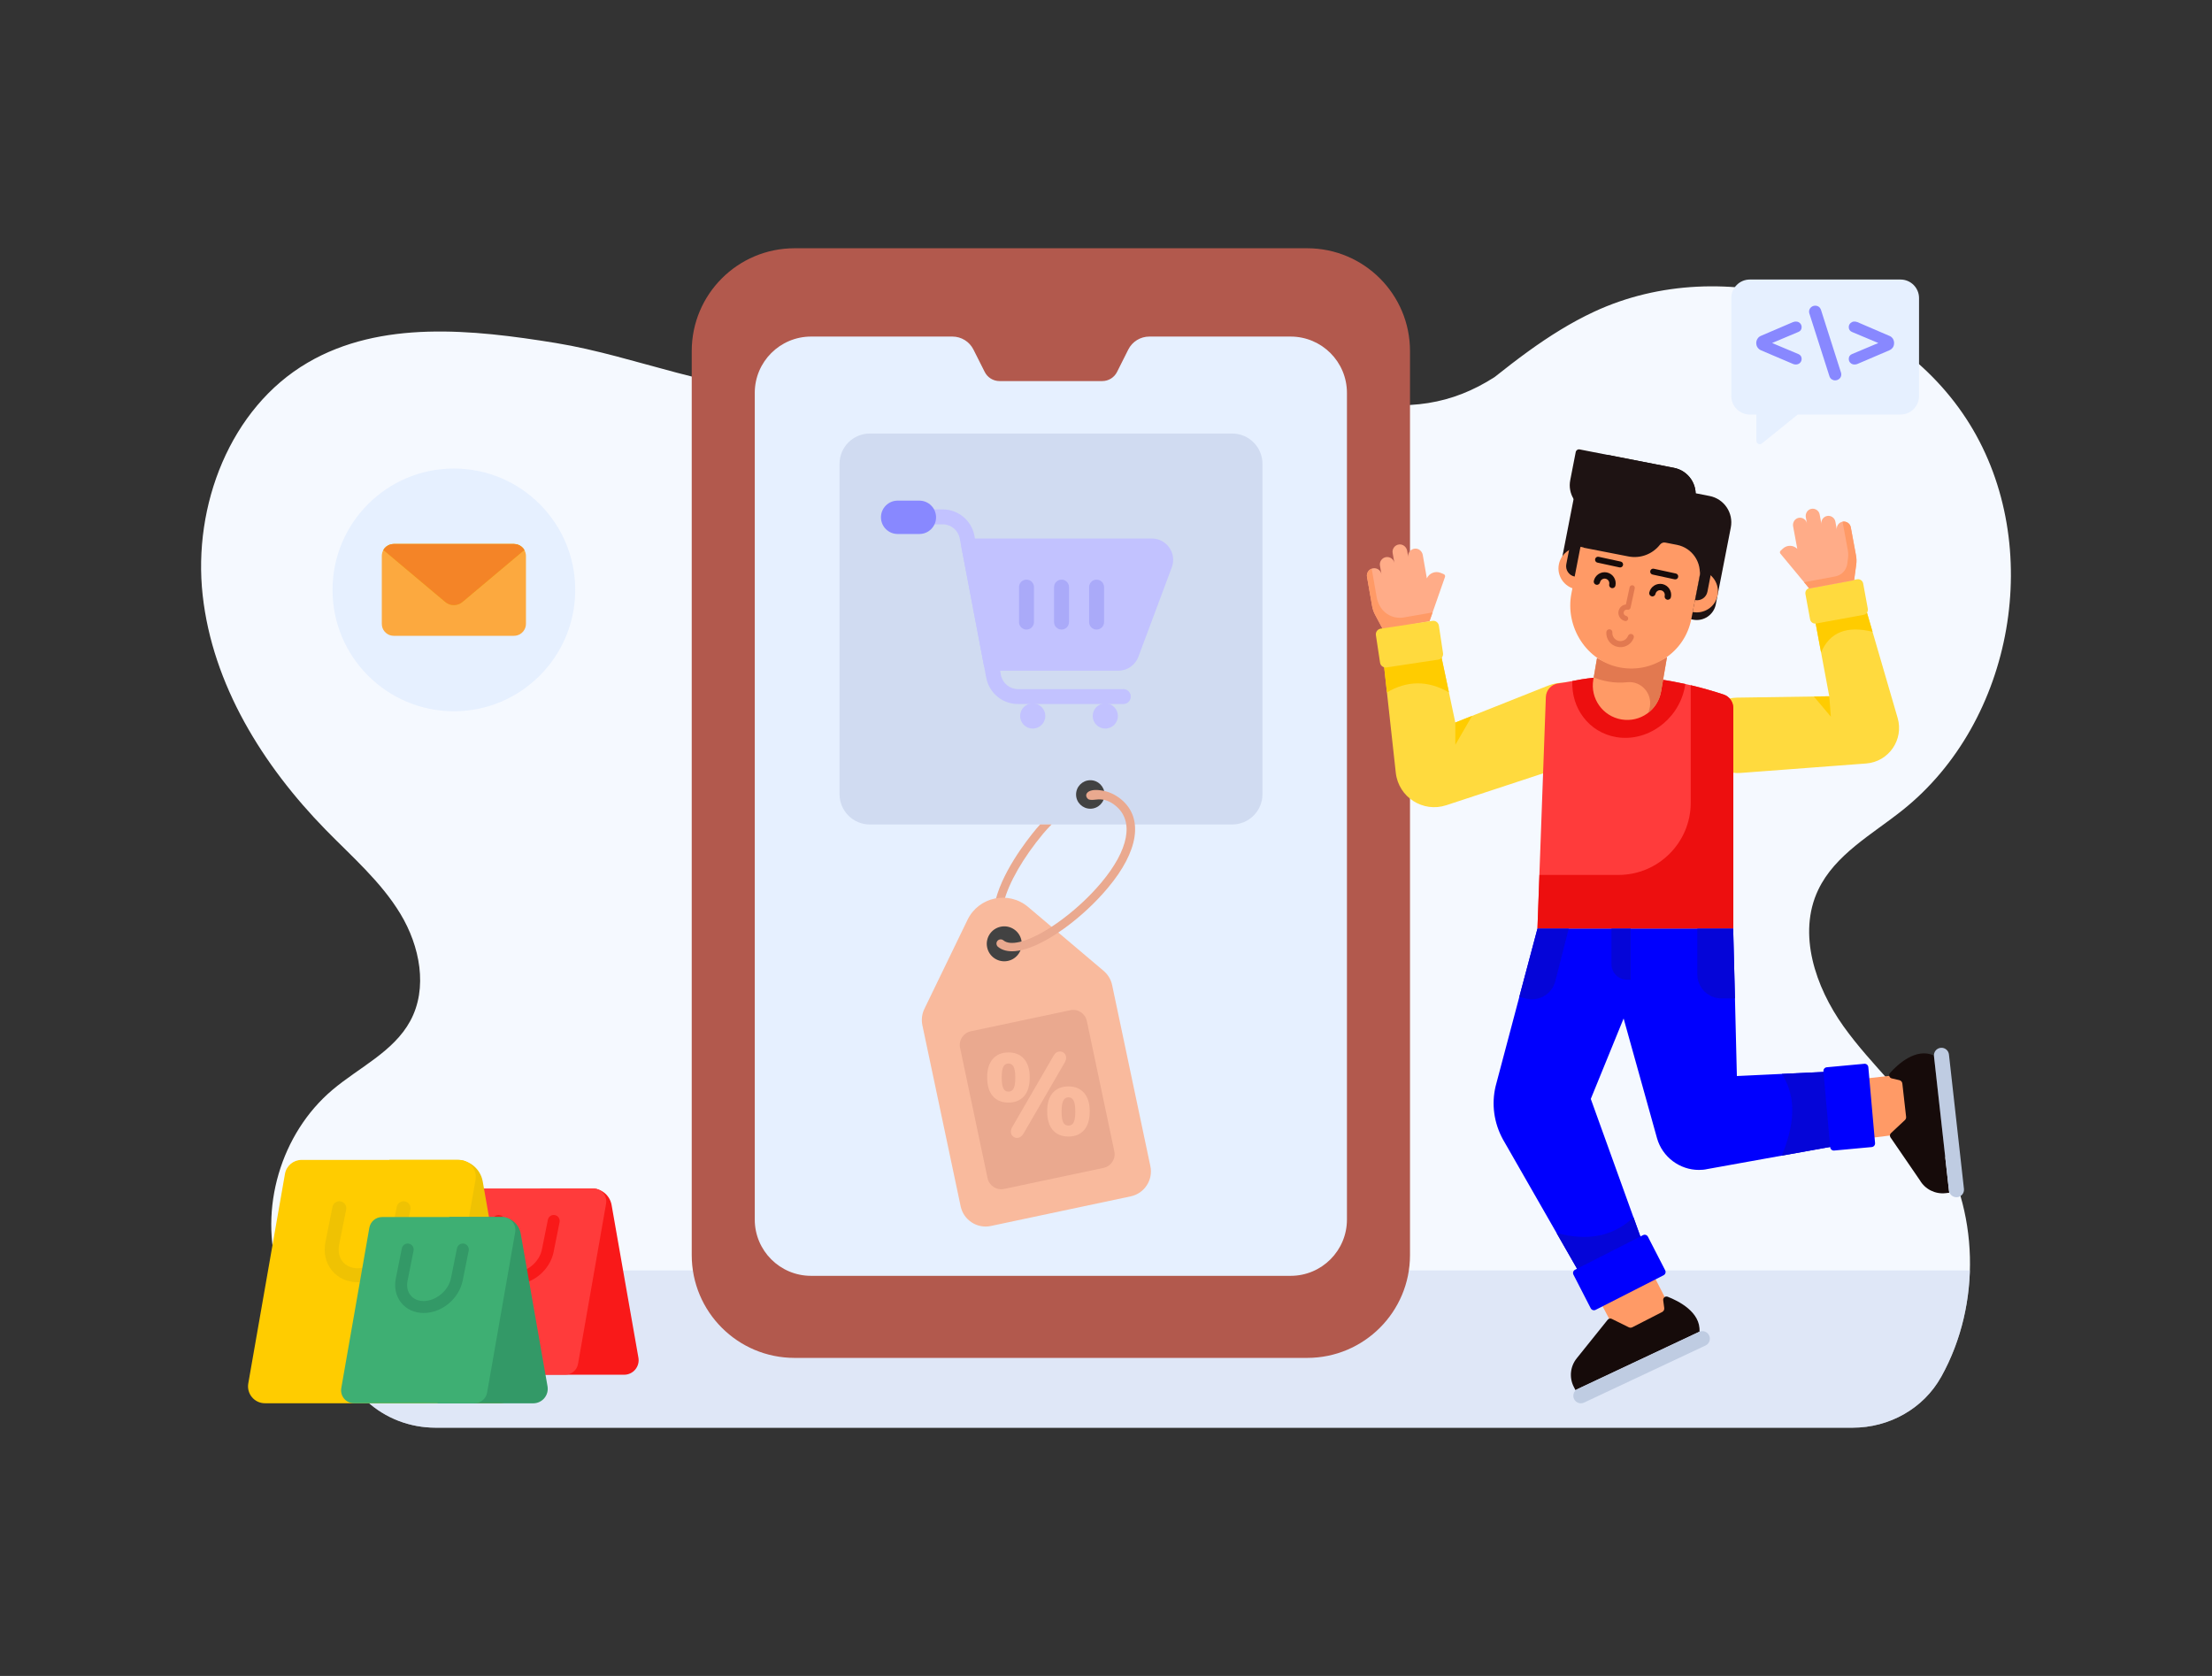 <?xml version="1.0" encoding="utf-8"?>
<!-- Generator: Adobe Illustrator 22.0.1, SVG Export Plug-In . SVG Version: 6.00 Build 0)  -->
<svg version="1.1" id="Layer_1" xmlns="http://www.w3.org/2000/svg" xmlns:xlink="http://www.w3.org/1999/xlink" x="0px" y="0px"
	 viewBox="0 0 330 250" style="enable-background:new 0 0 330 250;" xml:space="preserve">
<rect x="0" y="0" width="330" height="250" fill="#333333" stroke="none"/>
<style type="text/css">
	.st0{fill:#F5F9FF;}
	.st1{opacity:0.6;}
	.st2{fill:#D0DBF1;}
	.st3{fill:#E6F0FF;}
	.st4{fill:#339967;}
	.st5{fill:#3EAF73;}
	.st6{fill:#B2594D;}
	.st7{fill:#9E4C3D;}
	.st8{fill:#2B2A2A;}
	.st9{fill:#FF9045;}
	.st10{fill:#FF7F29;}
	.st11{fill:#FFAC88;}
	.st12{fill:#FFC464;}
	.st13{fill:#1C1B1B;}
	.st14{fill:#FF9A66;}
	.st15{opacity:0.1;}
	.st16{fill:#FFFFFF;}
	.st17{fill:#353535;}
	.st18{fill:#FF3B3B;}
	.st19{fill:#ED0F0F;}
	.st20{fill:#2E2EFF;}
	.st21{fill:#0000FE;}
	.st22{fill:#0505D8;}
	.st23{fill:#9B9BF9;}
	.st24{fill:#C2C2FF;}
	.st25{fill:#AAAAF9;}
	.st26{fill:#E27950;}
	.st27{fill:#5D5DF4;}
	.st28{fill:#5555E5;}
	.st29{fill:#8888FF;}
	.st30{fill:#A4DEF7;}
	.st31{fill:#86D4EF;}
	.st32{fill:#FFDECF;}
	.st33{fill:#FFCDB2;}
	.st34{fill:#6766FF;}
	.st35{fill:#1E1313;}
	.st36{fill:#F9B57D;}
	.st37{fill:#FFDA3E;}
	.st38{fill:#EFC203;}
	.st39{fill:#424242;}
	.st40{fill:#BFCCE2;}
	.st41{fill:#F48A5B;}
	.st42{fill:#934237;}
	.st43{fill:#E81313;}
	.st44{fill:#2E8E5B;}
	.st45{fill:#A56C3D;}
	.st46{fill:#89562C;}
	.st47{fill:#0C0302;}
	.st48{fill:#FCA93F;}
	.st49{fill:#8F8FE5;}
	.st50{fill:#FFCC9A;}
	.st51{fill:#F9BA9D;}
	.st52{fill:#EAA98F;}
	.st53{fill:#ED6203;}
	.st54{fill:#FFCC00;}
	.st55{fill:#873830;}
	.st56{fill:#F48427;}
	.st57{fill:#494BAF;}
	.st58{fill:#423A83;}
	.st59{fill:#7B9DED;}
	.st60{fill:#5F6BD6;}
	.st61{fill:#E2E0EE;}
	.st62{fill:#4D424F;}
	.st63{fill:#FF6600;}
	.st64{fill:#FCC088;}
	.st65{fill:#F91919;}
	.st66{fill:#492B26;}
	.st67{fill:#381B1B;}
	.st68{fill:#FEC200;}
	.st69{fill:#FF2929;}
	.st70{fill:#7878DD;}
	.st71{fill:#6766CC;}
	.st72{fill:#0000EA;}
	.st73{fill:#ABAAF8;}
	.st74{fill:#EFAE95;}
	.st75{fill:#774825;}
	.st76{fill:#162C3A;}
	.st77{fill:#574841;}
	.st78{fill:#6060BF;}
	.st79{fill:#3E333E;}
	.st80{fill:#FFC081;}
	.st81{fill:#F49A38;}
	.st82{fill:#504D52;}
	.st83{fill:#313133;}
	.st84{fill:#E7F0FF;}
	.st85{fill:#FE9E5D;}
	.st86{fill:#FFDAA9;}
	.st87{fill:#FFD9AB;}
	.st88{fill:#160B0A;}
</style>
<g id="MetaTag">
	<g>
		<g>
			<g>
				<path class="st0" d="M288.714,169.936c6.56,10.49,6.92,24.56,0.92,35.38
					c-0.02,0.03-0.03,0.06-0.05,0.08c-2.64,4.74-7.75,7.57-13.18,7.57
					H64.964c-3.79,0-7.46-1.39-10.25-3.96c-4.93-4.52-11.02-12.09-13.16-19
					c-2.98-9.64,0.33-20.92,8.04-27.43
					c3.98-3.36,9.11-5.69,11.6-10.26c2.69-4.93,1.44-11.2-1.46-16
					c-2.9-4.8-7.23-8.53-11.15-12.54c-9.38-9.6-16.88-21.66-18.35-35
					C28.754,75.445,34.314,60.866,45.904,54.096
					c10.91-6.38,24.54-4.96,37.02-2.93
					c12.16,1.98,23.94,7.476,36.27,7.12c1.604-0.046,3.04-1.011,4.51-1.67
					c4.599-2.062,8.75-5.05,13.42-6.94c10.27-4.14,21.96-2.58,32.59,0.52
					c10.63,3.11,20.86,7.7,31.77,9.59
					c8.67,1.49,15.06,0.58,21.48-3.53c1.65-1.31,3.31-2.6,5.01-3.83
					c0.01,0,0.01-0.01,0.02-0.01c0.01-0.01,0.01-0.01,0.02-0.02
					c3.12-2.25,6.35-4.29,9.81-5.9c19.33-9,44.81-1.37,56.02,16.76
					c11.22,18.13,6.65,44.33-10.03,57.61
					c-4.56,3.63-10.07,6.62-12.57,11.89
					c-3.1,6.54-0.42,14.45,3.78,20.34
					C279.234,158.996,284.884,163.796,288.714,169.936z"/>
			</g>
			<g class="st1">
				<g>
					<path class="st2" d="M41.427,189.511c0.047,0.164,0.081,0.331,0.132,0.495
						c2.136,6.913,8.226,14.475,13.152,19.005
						c2.792,2.568,6.464,3.958,10.257,3.958H276.405
						c5.427,0,10.536-2.83,13.183-7.568c0.016-0.028,0.031-0.056,0.047-0.085
						c2.677-4.824,4.079-10.294,4.239-15.805H41.427z"/>
				</g>
			</g>
		</g>
		<g>
			<g>
				<g>
					<g>
						<path class="st6" d="M210.354,52.372v134.844c0,8.472-6.868,15.34-15.34,15.34
							h-76.478c-8.472,0-15.34-6.868-15.34-15.34V52.372
							c0-8.472,6.868-15.34,15.34-15.34h76.478
							C203.486,37.032,210.354,43.9,210.354,52.372z"/>
					</g>
					<g>
						<path class="st3" d="M200.946,58.61V181.919c0,4.637-3.759,8.396-8.396,8.396H120.996
							c-4.637,0-8.396-3.759-8.396-8.396V58.61c0-4.647,3.769-8.405,8.405-8.405
							h21.078c1.328,0,2.542,0.748,3.139,1.934l1.685,3.346
							c0.42,0.834,1.274,1.36,2.208,1.36h15.322
							c0.935,0,1.79-0.527,2.209-1.363l1.677-3.339
							c0.597-1.188,1.812-1.937,3.141-1.937h21.075
							C197.183,50.205,200.946,53.968,200.946,58.61z"/>
					</g>
				</g>
				<g>
					<g>
						<g>
							<path class="st2" d="M188.342,69.188v49.282c0,2.495-2.023,4.518-4.518,4.518h-54.056
								c-2.495,0-4.518-2.023-4.518-4.518V69.188c0-2.495,2.023-4.518,4.518-4.518h54.056
								C186.319,64.67,188.342,66.693,188.342,69.188z"/>
						</g>
						<g>
							<g>
								<g>
									<path class="st24" d="M167.583,105.022h-15.716c-2.311,0-4.301-1.647-4.732-3.916
										l-3.956-20.789c-0.233-1.218-1.302-2.103-2.542-2.103h-3.802
										c-0.616,0-1.115-0.499-1.115-1.115c0-0.616,0.499-1.115,1.115-1.115h3.802
										c2.309,0,4.299,1.647,4.732,3.916l3.956,20.79
										c0.232,1.218,1.301,2.102,2.542,2.102h15.716
										c0.616,0,1.115,0.499,1.115,1.115S168.199,105.022,167.583,105.022z"/>
								</g>
							</g>
							<g>
								<g>
									<path class="st24" d="M174.82,84.619l-4.994,13.367
										c-0.468,1.237-1.661,2.062-2.977,2.062h-18.996
										c-0.535,0-0.992-0.379-1.092-0.903l-3.322-17.491
										c-0.067-0.334,0.022-0.669,0.234-0.925
										c0.212-0.256,0.524-0.401,0.858-0.401h27.313
										c1.037,0,2.018,0.513,2.609,1.371C175.043,82.546,175.188,83.639,174.82,84.619z"
										/>
								</g>
							</g>
							<g>
								<g>
									<g>
										<path class="st25" d="M153.138,93.912c-0.616,0-1.115-0.499-1.115-1.115v-5.219
											c0-0.616,0.499-1.115,1.115-1.115c0.616,0,1.115,0.499,1.115,1.115v5.219
											C154.253,93.413,153.754,93.912,153.138,93.912z"/>
									</g>
								</g>
								<g>
									<g>
										<path class="st25" d="M158.367,93.912c-0.616,0-1.115-0.499-1.115-1.115v-5.219
											c0-0.616,0.499-1.115,1.115-1.115c0.616,0,1.115,0.499,1.115,1.115v5.219
											C159.482,93.413,158.983,93.912,158.367,93.912z"/>
									</g>
								</g>
								<g>
									<g>
										<path class="st25" d="M163.596,93.912c-0.616,0-1.115-0.499-1.115-1.115v-5.219
											c0-0.616,0.499-1.115,1.115-1.115c0.616,0,1.115,0.499,1.115,1.115v5.219
											C164.711,93.413,164.212,93.912,163.596,93.912z"/>
									</g>
								</g>
							</g>
							<g>
								<g>
									<path class="st24" d="M155.947,106.807c0,1.034-0.84,1.874-1.884,1.874
										c-1.034,0-1.874-0.841-1.874-1.874c0-1.043,0.84-1.884,1.874-1.884
										C155.106,104.923,155.947,105.764,155.947,106.807z"/>
								</g>
							</g>
							<g>
								<g>
									<path class="st24" d="M166.776,106.807c0,1.034-0.84,1.874-1.884,1.874
										c-1.034,0-1.874-0.841-1.874-1.874c0-1.043,0.84-1.884,1.874-1.884
										C165.936,104.923,166.776,105.764,166.776,106.807z"/>
								</g>
							</g>
						</g>
						<g>
							<path class="st29" d="M139.647,77.167L139.647,77.167c0,1.374-1.114,2.488-2.488,2.488
								h-3.244c-1.374,0-2.488-1.114-2.488-2.488l0,0c0-1.374,1.114-2.488,2.488-2.488
								h3.244C138.533,74.679,139.647,75.793,139.647,77.167z"/>
						</g>
					</g>
					<g>
						<g>
							<g>
								<g>
									<path class="st52" d="M155.17,122.983c-0.169,0.19-0.337,0.371-0.506,0.572
										c-1.609,1.92-5.439,6.892-6.304,11.454
										c0.455-0.2,0.921-0.366,1.398-0.455
										c0.744-2.897,2.897-6.626,5.86-10.189
										c0.421-0.5,0.842-0.953,1.26-1.382H155.17z"/>
								</g>
							</g>
							<g>
								<path class="st51" d="M168.686,178.46l-20.86,4.419
									c-2.055,0.435-4.073-0.877-4.509-2.932l-5.709-27.007
									c-0.175-0.826-0.07-1.687,0.298-2.447l6.433-13.282
									c1.666-3.439,6.128-4.385,9.046-1.916l11.266,9.533
									c0.644,0.545,1.089,1.289,1.264,2.115l5.704,27.008
									C172.054,176.005,170.741,178.024,168.686,178.46z"/>
							</g>
							<g>
								<path class="st39" d="M150.363,143.339c-1.411,0.299-2.794-0.601-3.093-2.012
									c-0.298-1.406,0.602-2.79,2.013-3.088
									c1.406-0.298,2.794,0.601,3.092,2.007
									C152.674,141.657,151.77,143.041,150.363,143.339z"/>
							</g>
							<g>
								<path class="st52" d="M164.638,174.21l-14.839,3.143
									c-1.124,0.238-2.229-0.48-2.467-1.605l-4.102-19.447
									c-0.238-1.124,0.48-2.229,1.605-2.467l14.839-3.143
									c1.124-0.238,2.229,0.48,2.467,1.605l4.102,19.447
									C166.481,172.867,165.762,173.972,164.638,174.21z"/>
							</g>
						</g>
						<g>
							<g>
								<path class="st51" d="M148.113,163.507c-0.561-0.642-0.842-1.576-0.842-2.802
									c0-1.191,0.283-2.108,0.85-2.75c0.567-0.642,1.342-0.963,2.325-0.963
									c0.994,0,1.772,0.321,2.333,0.963c0.561,0.642,0.841,1.564,0.841,2.767
									c0,1.226-0.281,2.157-0.841,2.793c-0.561,0.636-1.339,0.954-2.333,0.954
									C149.451,164.47,148.674,164.149,148.113,163.507z M151.227,162.354
									c0.162-0.324,0.243-0.867,0.243-1.631c0-0.729-0.084-1.258-0.251-1.587
									c-0.168-0.33-0.425-0.494-0.772-0.494s-0.601,0.162-0.763,0.486
									c-0.162,0.324-0.243,0.856-0.243,1.596c0,0.752,0.081,1.292,0.243,1.622
									c0.162,0.33,0.416,0.494,0.763,0.494
									C150.805,162.839,151.065,162.678,151.227,162.354z M151.713,169.744
									c-0.243,0-0.454-0.09-0.633-0.269c-0.179-0.179-0.269-0.402-0.269-0.668
									c0-0.22,0.069-0.451,0.208-0.694l6.141-10.6
									c0.243-0.44,0.567-0.659,0.971-0.659c0.254,0,0.471,0.09,0.651,0.269
									c0.179,0.179,0.269,0.402,0.269,0.668c0,0.22-0.069,0.451-0.208,0.694
									l-6.141,10.6C152.435,169.524,152.106,169.744,151.713,169.744z
									 M157.065,168.573c-0.561-0.642-0.842-1.576-0.842-2.802
									c0-1.203,0.28-2.122,0.842-2.758c0.561-0.636,1.338-0.954,2.333-0.954
									c0.983,0,1.758,0.321,2.325,0.963c0.567,0.642,0.85,1.564,0.85,2.767
									c0,1.214-0.281,2.142-0.841,2.785c-0.561,0.642-1.339,0.963-2.333,0.963
									C158.403,169.536,157.625,169.215,157.065,168.573z M160.178,167.419
									c0.162-0.324,0.243-0.867,0.243-1.631c0-0.74-0.084-1.275-0.251-1.605
									c-0.168-0.329-0.425-0.494-0.772-0.494c-0.347,0-0.605,0.165-0.772,0.494
									c-0.168,0.33-0.251,0.865-0.251,1.605c0,0.763,0.081,1.307,0.243,1.631
									c0.162,0.324,0.422,0.486,0.781,0.486
									C159.756,167.905,160.017,167.743,160.178,167.419z"/>
							</g>
						</g>
					</g>
					<g>
						<path class="st39" d="M164.786,118.516c0,1.177-0.955,2.12-2.12,2.12
							c-1.176,0-2.131-0.943-2.131-2.12c0-1.176,0.954-2.131,2.131-2.131
							C163.832,116.385,164.786,117.34,164.786,118.516z"/>
					</g>
					<g>
						<path class="st52" d="M165.275,132.445c-1.842,2.209-4.151,4.34-6.493,6.038
							c-0.755,0.533-1.509,1.043-2.253,1.476
							c-1.965,1.154-3.685,1.798-5.072,1.92c-1.066,0.1-1.942-0.122-2.575-0.644
							c-0.266-0.233-0.3-0.61-0.078-0.888c0.222-0.255,0.622-0.3,0.888-0.078
							c0.988,0.832,3.308,0.3,6.204-1.41c0.577-0.333,1.165-0.721,1.754-1.132
							c2.386-1.665,4.784-3.84,6.659-6.082c4.084-4.872,4.895-9.134,2.175-11.41
							c-0.777-0.655-1.655-1.036-2.619-0.988c-0.363,0.018-1.26,0.181-1.535-0.057
							c-0.689-0.595-0.145-1.571,1.791-1.308c1.154,0.122,2.231,0.599,3.174,1.387
							C170.614,122.045,169.87,126.985,165.275,132.445z"/>
					</g>
				</g>
			</g>
			<g>
				<g>
					<g>
						<g>
							<path class="st11" d="M206.309,93.881l-1.167-2.188
								c-0.212-0.398-0.36-0.827-0.438-1.271l-0.765-4.38
								c-0.052-0.297,0.02-0.588,0.183-0.817c0.16-0.231,0.41-0.398,0.707-0.45
								c0.596-0.104,1.163,0.294,1.267,0.89l-0.225-1.288
								c-0.052-0.299,0.02-0.588,0.183-0.817c0.161-0.229,0.41-0.398,0.707-0.45
								c0.596-0.104,1.163,0.294,1.267,0.89l-0.263-1.507
								c-0.052-0.297,0.02-0.588,0.183-0.817
								c0.176-0.254,0.459-0.43,0.795-0.461c0.576-0.055,1.087,0.379,1.186,0.95
								l0.166,0.95c-0.052-0.297,0.02-0.588,0.183-0.817
								c0.176-0.254,0.459-0.43,0.795-0.461c0.576-0.055,1.087,0.379,1.186,0.95
								l0.609,3.484c0.355-0.782,1.27-1.145,2.068-0.813l0.454,0.187
								c0.17,0.071,0.249,0.265,0.178,0.433l-2.304,6.589L206.309,93.881z"/>
						</g>
					</g>
					<g>
						<g>
							<path class="st14" d="M213.719,91.357l-0.457,1.307l-6.951,1.214l-1.172-2.189
								c-0.208-0.394-0.353-0.82-0.436-1.266l-0.768-4.378
								c-0.052-0.301,0.021-0.591,0.187-0.82
								c0.125-0.176,0.311-0.311,0.519-0.394l0.737,4.243
								c0.083,0.446,0.228,0.871,0.446,1.266l0,0
								c0.693,1.306,2.147,2.018,3.604,1.764L213.719,91.357z"/>
						</g>
					</g>
					<g>
						<path class="st37" d="M238.99,105.958c-1.135-3.293-4.79-4.971-8.027-3.685
							l-13.85,5.506l-2.616-12.364h-8.451l2.186,19.854
							c0.401,3.643,4.055,5.993,7.536,4.847l19.359-6.372
							C238.361,112.681,240.099,109.177,238.99,105.958z"/>
					</g>
					<g>
						<path class="st54" d="M216.162,103.283l-1.803-8.519l-8.114,2.459l0.667,6.059
							C209.875,101.55,212.95,101.428,216.162,103.283z"/>
					</g>
					<g>
						<path class="st37" d="M213.698,92.613l-7.722,1.167
							c-0.462,0.07-0.78,0.501-0.711,0.963l0.621,4.108
							c0.07,0.462,0.501,0.78,0.963,0.711l7.722-1.167
							c0.462-0.07,0.78-0.501,0.711-0.963l-0.621-4.108
							C214.591,92.861,214.16,92.543,213.698,92.613z"/>
					</g>
					<g>
						<polygon class="st54" points="217.113,107.78 217.113,111.104 219.615,106.785 						"/>
					</g>
				</g>
				<g>
					<g>
						<g>
							<path class="st37" d="M259.67,115.3l18.729-1.41
								c3.368-0.254,5.649-3.544,4.704-6.787l-5.566-19.108l-7.319,1.507
								l2.681,14.36l-13.733,0.202c-3.21,0.047-5.729,2.766-5.533,5.97v0
								C253.825,113.166,256.542,115.535,259.67,115.3z"/>
						</g>
						<g>
							<path class="st54" d="M271.68,97.333c1.284-3.048,3.874-4.029,7.676-3.093
								l-1.819-6.245l-7.319,1.507L271.68,97.333z"/>
						</g>
						<g>
							<path class="st37" d="M269.974,87.71l7.079-1.298
								c0.424-0.078,0.83,0.203,0.908,0.627l0.691,3.766
								c0.078,0.424-0.203,0.83-0.627,0.908l-7.079,1.298
								c-0.424,0.078-0.83-0.203-0.908-0.627l-0.691-3.766
								C269.27,88.194,269.55,87.788,269.974,87.71z"/>
						</g>
						<g>
							<polygon class="st54" points="272.899,103.862 273.143,106.912 270.604,103.896 							"/>
						</g>
					</g>
					<g>
						<path class="st11" d="M276.608,86.539l0.319-2.368
							c0.058-0.431,0.047-0.868-0.032-1.295l-0.78-4.212
							c-0.053-0.286-0.216-0.524-0.44-0.676
							c-0.222-0.155-0.503-0.222-0.789-0.169
							c-0.574,0.106-0.951,0.655-0.845,1.229l-0.229-1.238
							c-0.053-0.288-0.216-0.524-0.44-0.676c-0.222-0.153-0.503-0.222-0.789-0.169
							c-0.574,0.106-0.951,0.655-0.845,1.229l-0.268-1.449
							c-0.053-0.286-0.216-0.524-0.44-0.676c-0.244-0.17-0.559-0.234-0.873-0.15
							c-0.539,0.144-0.854,0.707-0.753,1.256l0.169,0.914
							c-0.053-0.286-0.216-0.524-0.44-0.676
							c-0.244-0.17-0.559-0.234-0.873-0.15c-0.539,0.144-0.854,0.707-0.753,1.256
							l0.62,3.351c-0.583-0.587-1.531-0.607-2.14-0.04l-0.347,0.321
							c-0.13,0.121-0.136,0.323-0.016,0.451l4.292,5.177L276.608,86.539z"/>
					</g>
					<g>
						<path class="st14" d="M276.932,84.172l-0.32,2.369l-6.697,1.239l-0.77-0.93
							l4.656-0.867c0.937-0.175,1.657-0.931,1.785-1.876l0.106-0.785
							c0.059-0.436,0.048-0.879-0.032-1.311l-0.778-4.196
							c0.29-0.05,0.57,0.02,0.79,0.17c0.23,0.15,0.39,0.39,0.44,0.68
							l0.78,4.208C276.972,83.302,276.982,83.742,276.932,84.172z"/>
					</g>
				</g>
				<g>
					<g>
						<polygon class="st14" points="279.523,169.69 285.296,168.959 284.305,160.207 
							278.592,160.854 						"/>
					</g>
					<g>
						<path class="st88" d="M281.962,160.052c1.123-1.252,3.867-3.824,6.546-2.603
							l2.286,20.473l-0.541,0.061c-1.548,0.175-3.054-0.581-3.837-1.929
							l-4.398-6.415c-0.116-0.2-0.079-0.454,0.09-0.613l2.076-1.943
							c0.134-0.126,0.201-0.307,0.18-0.49l-0.562-4.966
							c-0.028-0.245-0.207-0.446-0.447-0.501l-1.132-0.262
							C281.854,160.782,281.709,160.334,281.962,160.052z"/>
					</g>
					<g>
						<path class="st40" d="M292.003,178.583L292.003,178.583
							c0.617-0.07,1.06-0.626,0.99-1.243l-2.237-20.046
							c-0.07-0.617-0.626-1.06-1.243-0.99l0,0
							c-0.617,0.07-1.06,0.626-0.99,1.243l2.237,20.046
							C290.829,178.209,291.386,178.652,292.003,178.583z"/>
					</g>
				</g>
				<g>
					<g>
						<polygon class="st14" points="238.918,194.549 241.637,199.693 249.478,195.682 
							246.859,190.563 						"/>
					</g>
					<g>
						<path class="st88" d="M248.797,193.435c1.567,0.61,4.941,2.271,4.743,5.209
							l-18.506,8.714l-0.248-0.485c-0.71-1.387-0.532-3.063,0.453-4.271
							l4.605-5.736c0.146-0.18,0.397-0.234,0.605-0.132l2.549,1.258
							c0.165,0.081,0.359,0.08,0.522-0.004l4.449-2.276
							c0.219-0.112,0.344-0.35,0.312-0.595l-0.154-1.152
							C248.076,193.59,248.444,193.297,248.797,193.435z"/>
					</g>
					<g>
						<path class="st40" d="M234.842,208.72L234.842,208.72
							c0.283,0.553,0.96,0.771,1.512,0.489l18.123-8.518
							c0.553-0.283,0.771-0.96,0.489-1.512h-0
							c-0.283-0.553-0.96-0.771-1.512-0.489l-18.123,8.518
							C234.778,207.491,234.559,208.168,234.842,208.72z"/>
					</g>
				</g>
				<g>
					<path class="st18" d="M230.62,103.976l-1.257,34.556h29.219v-32.909
						c0-0.912-0.577-1.735-1.443-2.021c-1.489-0.491-2.988-0.922-4.481-1.29
						c-0.405-0.099-0.819-0.2-1.227-0.28c-5.285-1.165-10.538-1.491-15.493-0.695
						c-0.455,0.079-0.91,0.157-1.369,0.255c-0.53,0.108-1.367,0.228-2.169,0.363
						C231.402,102.122,230.657,102.964,230.62,103.976z"/>
				</g>
				<g>
					<path class="st19" d="M258.587,105.618v32.911h-29.22l0.295-8.016h11.791
						c5.954,0,10.781-4.827,10.781-10.781v-17.515
						c0.001-0.001,0.002-0.001,0.003-0.002c1.634,0.385,3.276,0.851,4.91,1.388
						C258.011,103.888,258.587,104.708,258.587,105.618z"/>
				</g>
				<g>
					<path class="st19" d="M234.569,101.592c-0.175,4.091,2.508,7.664,6.529,8.356
						c4.556,0.784,9.121-2.423,10.193-7.165c0.052-0.246,0.097-0.503,0.139-0.751
						c-5.285-1.165-10.538-1.491-15.493-0.695
						C235.483,101.416,235.028,101.494,234.569,101.592z"/>
				</g>
				<g>
					<path class="st14" d="M238.255,98.164l-0.556,3.231
						c-0.481,2.792,1.399,5.442,4.191,5.923c1.401,0.241,2.756-0.105,3.828-0.862
						c1.072-0.757,1.851-1.919,2.093-3.32l0.881-5.118
						c-2.042,1.258-4.53,1.801-7.065,1.364
						C240.407,99.173,239.272,98.752,238.255,98.164z"/>
				</g>
				<g>
					<path class="st26" d="M238.255,98.164l-0.496,2.878
						c0.696,0.287,1.425,0.501,2.197,0.633c0.95,0.164,1.893,0.19,2.809,0.092
						c2.052-0.219,3.725,1.628,3.375,3.661l0,0
						c-0.053,0.305-0.134,0.605-0.24,0.881c0.983-0.753,1.684-1.859,1.911-3.174
						l0.881-5.118c-2.042,1.258-4.53,1.801-7.065,1.364
						C240.407,99.173,239.272,98.752,238.255,98.164z"/>
				</g>
				<g>
					<g>
						<g>
							<g>
								<path class="st35" d="M250.804,73.158l-3.56,18.233l5.336,1.042
									c1.569,0.306,3.089-0.717,3.395-2.286l2.238-11.46
									c0.424-2.172-0.993-4.276-3.165-4.7L250.804,73.158z"/>
							</g>
							<g>
								<path class="st35" d="M235.417,71.072l-2.57,13.164l17.478,3.412l2.583-13.228
									c0.386-2.147-1.024-4.213-3.175-4.633l-9.617-1.878
									C237.941,67.485,235.841,68.9,235.417,71.072z"/>
							</g>
						</g>
						<g>
							<path class="st35" d="M235.076,67.435l-0.819,4.196
								c-0.195,1.001,0.009,1.992,0.504,2.796c0.553,0.904,1.471,1.581,2.59,1.799
								l9.916,1.936c2.588,0.505,5.092-1.162,5.64-3.742
								c0.386-2.147-1.024-4.213-3.175-4.633L235.662,67.04
								C235.385,66.986,235.131,67.158,235.076,67.435z"/>
						</g>
						<g>
							<path class="st14" d="M235.794,81.555l-1.361,6.969
								c-0.974,4.99,2.261,10.124,7.261,11.046
								c2.445,0.451,4.844-0.105,6.757-1.416c1.96-1.297,3.389-3.347,3.873-5.825
								l1.19-6.096c0.447-2.291-1.047-4.511-3.339-4.958l-1.743-0.34
								c-0.305-0.059-0.601,0.076-0.793,0.32c-1.079,1.376-2.876,2.106-4.707,1.748
								l-6.653-1.299C236.123,81.673,235.94,81.637,235.794,81.555z"/>
						</g>
						<g>
							<path class="st14" d="M252.517,91.292c1.715,0.335,3.383-0.763,3.717-2.478
								c0.335-1.714-0.792-3.388-2.507-3.723L252.517,91.292z"/>
						</g>
						<g>
							<path class="st14" d="M235.072,87.886c-1.715-0.335-2.847-1.98-2.512-3.694
								c0.335-1.714,2.008-2.841,3.723-2.506L235.072,87.886z"/>
						</g>
						<g>
							<path class="st35" d="M253.979,83.849l-1.105,5.662l0,0
								c0.855,0.167,1.684-0.391,1.851-1.246l0.803-4.113L253.979,83.849z"/>
						</g>
						<g>
							<path class="st35" d="M236.023,80.344l-1.105,5.662l0,0
								c-0.855-0.167-1.413-0.996-1.246-1.851l0.803-4.113L236.023,80.344z"/>
						</g>
					</g>
					<g>
						<g>
							<g>
								<g>
									<path class="st26" d="M241.467,91.153c-0.146,0.673,0.288,1.336,0.961,1.482
										c0.214,0.046,0.419-0.086,0.465-0.3c0.045-0.207-0.086-0.419-0.3-0.465
										c-0.253-0.055-0.414-0.306-0.361-0.551
										c0.056-0.26,0.3-0.424,0.56-0.367
										c0.214,0.046,0.419-0.086,0.465-0.3l0.623-2.877
										c0.046-0.214-0.086-0.419-0.3-0.465
										c-0.214-0.046-0.419,0.086-0.465,0.3l-0.555,2.563
										C242.038,90.219,241.585,90.61,241.467,91.153z"/>
								</g>
							</g>
							<g>
								<g>
									<path class="st26" d="M241.665,96.535c-0.12-0.005-0.242-0.02-0.364-0.047
										c-1.025-0.222-1.723-1.147-1.659-2.199
										c0.015-0.249,0.238-0.445,0.478-0.423
										c0.249,0.015,0.438,0.229,0.423,0.478
										c-0.036,0.605,0.363,1.136,0.949,1.263
										c0.586,0.123,1.173-0.191,1.39-0.756c0.09-0.233,0.351-0.347,0.583-0.26
										c0.233,0.089,0.349,0.35,0.26,0.583
										C243.393,96.04,242.561,96.573,241.665,96.535z"/>
								</g>
							</g>
						</g>
						<g>
							<g>
								<path class="st88" d="M248.793,89.466c-0.027-0.001-0.054-0.004-0.081-0.01
									c-0.256-0.056-0.419-0.309-0.364-0.566
									c0.082-0.377-0.159-0.752-0.537-0.833c-0.383-0.087-0.752,0.159-0.834,0.537
									c-0.056,0.256-0.314,0.426-0.565,0.363
									c-0.257-0.056-0.42-0.309-0.363-0.565c0.193-0.889,1.076-1.448,1.964-1.266
									c0.889,0.193,1.458,1.074,1.265,1.965
									C249.228,89.321,249.02,89.476,248.793,89.466z"/>
							</g>
						</g>
						<g>
							<g>
								<path class="st88" d="M240.516,87.736c-0.027-0.001-0.054-0.004-0.081-0.01
									c-0.256-0.056-0.419-0.309-0.364-0.566
									c0.082-0.377-0.159-0.752-0.537-0.833c-0.179-0.042-0.369-0.005-0.526,0.096
									c-0.159,0.102-0.267,0.258-0.306,0.44c-0.056,0.257-0.305,0.422-0.566,0.364
									c-0.256-0.056-0.419-0.309-0.364-0.566
									c0.094-0.43,0.349-0.798,0.721-1.038
									c0.372-0.239,0.81-0.32,1.243-0.228
									c0.889,0.193,1.458,1.074,1.265,1.965
									C240.951,87.591,240.742,87.745,240.516,87.736z"/>
							</g>
						</g>
						<g>
							<g>
								<path class="st88" d="M246.535,85.705l3.296,0.713
									c0.24,0.052,0.476-0.1,0.528-0.34
									c0.052-0.24-0.1-0.476-0.34-0.528l-3.296-0.713
									c-0.24-0.052-0.476,0.1-0.528,0.34
									C246.143,85.417,246.295,85.653,246.535,85.705z"/>
							</g>
						</g>
						<g>
							<g>
								<path class="st88" d="M238.31,83.924l3.296,0.713
									c0.24,0.052,0.476-0.1,0.528-0.34c0.052-0.24-0.1-0.476-0.34-0.528
									l-3.296-0.713c-0.24-0.052-0.476,0.1-0.528,0.34
									C237.919,83.637,238.071,83.873,238.31,83.924z"/>
							</g>
						</g>
					</g>
				</g>
				<g>
					<g>
						<path class="st21" d="M275.306,169.903c0.049,0.423-0.246,0.816-0.669,0.895
							l-19.936,3.59c-0.423,0.098-0.836,0.128-1.259,0.128
							c-2.833,0-5.439-1.908-6.235-4.721l-4.986-17.87l-4.898,11.999l7.74,21.47
							c0.148,0.413-0.039,0.846-0.443,1.033l-7.858,3.954
							c-0.108,0.049-0.226,0.079-0.334,0.079c-0.275,0-0.561-0.157-0.708-0.423
							l-11.497-20.064c-1.347-2.449-1.741-5.262-1.092-7.966l3.531-13.307
							l2.705-10.17h29.2l0.266,10.406l0.285,11.576l14.182-0.669
							c0.423-0.039,0.787,0.295,0.846,0.718L275.306,169.903z"/>
					</g>
				</g>
				<g>
					<g>
						<path class="st22" d="M243.693,181.593c-2.932,2.751-6.705,3.644-11.481,2.32
							l3.508,6.122c0.148,0.266,0.433,0.423,0.708,0.423
							c0.108,0,0.226-0.03,0.334-0.079l7.858-3.954
							c0.403-0.187,0.59-0.62,0.443-1.033L243.693,181.593z"/>
					</g>
					<g>
						<path class="st22" d="M274.146,160.56c-0.059-0.423-0.423-0.757-0.846-0.718
							l-7.466,0.352c2.36,3.706,1.752,7.861,0,12.19l8.804-1.585
							c0.423-0.079,0.718-0.472,0.669-0.895L274.146,160.56z"/>
					</g>
				</g>
				<g>
					<path class="st22" d="M258.833,148.935h-2.016c-1.987,0-3.6-1.613-3.6-3.6v-6.806
						h5.35L258.833,148.935z"/>
				</g>
				<g>
					<path class="st22" d="M234.028,138.529l-1.997,7.829
						c-0.492,1.928-2.449,3.088-4.377,2.596l-0.993-0.256l2.705-10.17H234.028z"/>
				</g>
				<g>
					<path class="st21" d="M237.311,195.15l-2.573-5.007
						c-0.138-0.269-0.032-0.599,0.237-0.737l10.137-5.16
						c0.269-0.138,0.599-0.032,0.737,0.237l2.573,5.007
						c0.138,0.269,0.032,0.599-0.237,0.737l-10.137,5.16
						C237.779,195.525,237.449,195.419,237.311,195.15z"/>
				</g>
				<g>
					<path class="st21" d="M272.527,159.204l5.605-0.519
						c0.301-0.028,0.568,0.194,0.596,0.495l1.005,11.33
						c0.028,0.301-0.194,0.568-0.495,0.596l-5.605,0.519
						c-0.301,0.028-0.568-0.194-0.596-0.495l-1.005-11.33
						C272.004,159.499,272.226,159.232,272.527,159.204z"/>
				</g>
				<g>
					<path class="st22" d="M243.263,138.529v7.614h-0.538c-1.279,0-2.316-1.037-2.316-2.316
						v-5.298H243.263z"/>
				</g>
			</g>
			<g>
				<g>
					<path class="st3" d="M258.287,44.461v14.61c0,1.534,1.239,2.764,2.764,2.764h0.982
						v3.927c0,0.419,0.496,0.658,0.82,0.391l5.347-4.317h15.33
						c1.525,0,2.764-1.229,2.764-2.764V44.461c0-1.525-1.239-2.764-2.764-2.764
						h-22.478C259.526,41.697,258.287,42.936,258.287,44.461z"/>
				</g>
				<g>
					<g>
						<path class="st29" d="M262.008,51.168c0,0.256,0.064,0.479,0.202,0.671
							c0.128,0.192,0.309,0.33,0.532,0.426l4.75,2.023
							c0.117,0.053,0.256,0.085,0.415,0.085c0.245,0,0.447-0.075,0.618-0.234
							c0.16-0.149,0.256-0.362,0.256-0.607c0-0.33-0.17-0.586-0.479-0.713
							l-3.93-1.651l3.919-1.651c0.32-0.128,0.49-0.383,0.49-0.713
							c0-0.245-0.096-0.458-0.256-0.607c-0.266-0.245-0.639-0.298-1.033-0.149
							l-4.75,2.034c-0.213,0.085-0.405,0.224-0.532,0.426
							C262.071,50.71,262.008,50.934,262.008,51.168z"/>
					</g>
					<g>
						<path class="st29" d="M270.187,45.832c-0.192,0.17-0.298,0.394-0.298,0.65
							c0,0.106,0.021,0.213,0.053,0.309l2.971,9.287
							c0.064,0.224,0.181,0.383,0.341,0.501c0.16,0.106,0.33,0.16,0.522,0.16
							c0.234,0,0.447-0.085,0.628-0.234c0.192-0.17,0.288-0.394,0.288-0.639
							c0-0.117-0.021-0.224-0.053-0.32l-2.961-9.287
							c-0.075-0.224-0.181-0.383-0.341-0.501
							C270.985,45.523,270.517,45.545,270.187,45.832z"/>
					</g>
					<g>
						<path class="st29" d="M276.289,49.517l3.93,1.651l-3.93,1.651
							c-0.309,0.128-0.479,0.383-0.479,0.713c0,0.245,0.085,0.458,0.256,0.607
							c0.16,0.16,0.373,0.234,0.607,0.234c0.16,0,0.309-0.032,0.437-0.085
							l4.729-2.023c0.224-0.096,0.405-0.234,0.543-0.426
							c0.128-0.192,0.192-0.415,0.192-0.671c0-0.234-0.064-0.458-0.192-0.66
							c-0.138-0.202-0.319-0.341-0.554-0.426l-4.729-2.034
							c-0.415-0.16-0.767-0.096-1.033,0.149c-0.17,0.16-0.256,0.362-0.256,0.607
							C275.81,49.134,275.98,49.39,276.289,49.517z"/>
					</g>
				</g>
			</g>
			<g>
				<g>
					<g>
						<path class="st65" d="M78.847,205.069h14.262c1.347,0,2.367-1.215,2.134-2.542
							l-4-22.776c-0.251-1.431-1.494-2.475-2.947-2.475h-7.704L78.847,205.069z"/>
					</g>
					<g>
						<path class="st18" d="M68.662,178.881l-4.187,23.916
							c-0.207,1.181,0.702,2.263,1.901,2.263h17.955
							c0.938,0,1.74-0.674,1.901-1.597l4.187-23.916
							c0.207-1.181-0.702-2.263-1.901-2.263H70.564
							C69.626,177.284,68.824,177.958,68.662,178.881z"/>
					</g>
					<g>
						<g>
							<g>
								<path class="st65" d="M76.766,191.595c-1.355,0-2.537-0.533-3.329-1.501
									c-0.809-0.992-1.101-2.298-0.82-3.68l0.894-4.462
									c0.096-0.483,0.567-0.797,1.05-0.699c0.483,0.096,0.795,0.567,0.699,1.05
									l-0.894,4.465c-0.173,0.85-0.012,1.629,0.453,2.198
									c0.446,0.546,1.138,0.846,1.947,0.846c1.833,0,3.699-1.556,4.073-3.398
									l0.894-4.462c0.096-0.483,0.564-0.797,1.05-0.699
									c0.483,0.096,0.795,0.567,0.699,1.05l-0.894,4.465
									C82.037,189.476,79.48,191.595,76.766,191.595z"/>
							</g>
						</g>
					</g>
				</g>
				<g>
					<g>
						<path class="st38" d="M55.82,209.333h18.637c1.76,0,3.093-1.588,2.789-3.321
							l-5.227-29.763c-0.328-1.87-1.953-3.234-3.851-3.234h-10.068L55.82,209.333z"/>
					</g>
					<g>
						<path class="st54" d="M42.511,175.111l-5.472,31.253
							c-0.27,1.544,0.918,2.958,2.485,2.958h23.463
							c1.225,0,2.273-0.881,2.485-2.088l5.472-31.253
							c0.27-1.544-0.918-2.958-2.485-2.958H44.995
							C43.77,173.023,42.722,173.904,42.511,175.111z"/>
					</g>
					<g>
						<g>
							<path class="st38" d="M53.397,191.268c-1.58,0-2.958-0.621-3.881-1.75
								c-0.944-1.156-1.283-2.679-0.956-4.29l1.042-5.202
								c0.112-0.563,0.661-0.929,1.224-0.815c0.563,0.112,0.927,0.661,0.815,1.224
								l-1.042,5.205c-0.202,0.991-0.014,1.899,0.528,2.563
								c0.52,0.636,1.327,0.987,2.27,0.987c2.137,0,4.313-1.814,4.749-3.961
								l1.042-5.202c0.112-0.563,0.658-0.929,1.224-0.815
								c0.563,0.112,0.927,0.661,0.815,1.224l-1.042,5.205
								C59.542,188.797,56.561,191.268,53.397,191.268z"/>
						</g>
					</g>
				</g>
				<g>
					<g>
						<path class="st4" d="M65.286,209.333h14.262c1.347,0,2.367-1.215,2.134-2.542
							l-4-22.776c-0.251-1.431-1.494-2.475-2.947-2.475h-7.704L65.286,209.333z"/>
					</g>
					<g>
						<path class="st5" d="M55.101,183.145l-4.187,23.916
							c-0.207,1.181,0.702,2.263,1.901,2.263h17.955
							c0.938,0,1.74-0.674,1.901-1.597l4.187-23.916
							c0.207-1.181-0.702-2.263-1.901-2.263H57.003
							C56.065,181.547,55.263,182.221,55.101,183.145z"/>
					</g>
					<g>
						<g>
							<path class="st4" d="M63.205,195.858c-1.355,0-2.537-0.533-3.329-1.501
								c-0.809-0.992-1.101-2.298-0.82-3.68l0.894-4.462
								c0.096-0.483,0.567-0.797,1.05-0.699c0.483,0.096,0.795,0.567,0.699,1.05
								l-0.894,4.465c-0.173,0.85-0.012,1.629,0.453,2.198
								c0.446,0.546,1.138,0.846,1.947,0.846c1.833,0,3.699-1.556,4.073-3.398
								l0.894-4.462c0.096-0.483,0.564-0.797,1.05-0.699
								c0.483,0.096,0.795,0.567,0.699,1.05l-0.894,4.465
								C68.476,193.739,65.919,195.858,63.205,195.858z"/>
						</g>
					</g>
				</g>
			</g>
			<g>
				<g>
					<path class="st3" d="M85.816,87.989c0,10-8.109,18.108-18.098,18.108
						c-10,0-18.109-8.109-18.109-18.108c0-9.989,8.109-18.098,18.109-18.098
						C77.707,69.892,85.816,78,85.816,87.989z"/>
				</g>
				<g>
					<g>
						<g>
							<path class="st48" d="M78.467,82.939v10.111c0,0.438-0.161,0.838-0.415,1.146
								c-0.138,0.169-0.308,0.308-0.492,0.415
								c-0.261,0.146-0.561,0.231-0.884,0.231H58.744
								c-0.315,0-0.607-0.077-0.869-0.223c-0.192-0.108-0.361-0.246-0.508-0.423
								c-0.261-0.308-0.408-0.707-0.408-1.146V82.939
								c0-0.331,0.085-0.631,0.231-0.892c0.115-0.192,0.254-0.354,0.423-0.492
								c0.046-0.046,0.108-0.085,0.169-0.123c0.023-0.015,0.046-0.031,0.077-0.046
								c0.062-0.038,0.138-0.077,0.215-0.108c0.108-0.038,0.231-0.077,0.354-0.1
								c0.008,0,0.023,0,0.038-0.008c0.031,0,0.062-0.008,0.092-0.008
								c0.062-0.015,0.131-0.015,0.185-0.015h17.931
								c0.423,0,0.823,0.154,1.13,0.4c0.169,0.138,0.315,0.308,0.423,0.5
								C78.374,82.308,78.467,82.608,78.467,82.939z"/>
						</g>
						<g>
							<path class="st38" d="M78.226,82.042l-9.237,7.759c-0.739,0.626-1.824,0.626-2.563,0
								l-9.231-7.759c0.31-0.536,0.888-0.894,1.549-0.894H76.677
								C77.338,81.148,77.916,81.506,78.226,82.042z"/>
						</g>
						<g>
							<path class="st56" d="M78.227,82.04l-9.234,7.761c-0.749,0.63-1.83,0.63-2.567,0
								l-9.234-7.761c0.107-0.19,0.25-0.345,0.416-0.487
								c0.059-0.047,0.119-0.083,0.178-0.119c0.024-0.012,0.048-0.036,0.071-0.048
								c0.071-0.036,0.143-0.083,0.214-0.107c0.119-0.047,0.238-0.071,0.357-0.107
								h0.036c0.036,0,0.071-0.012,0.095-0.012
								c0.059-0.012,0.131-0.012,0.19-0.012h17.934
								c0.083,0,0.166,0.012,0.25,0.024c0.071,0,0.131,0.012,0.19,0.036
								c0.083,0.024,0.166,0.047,0.238,0.083c0.071,0.024,0.131,0.059,0.202,0.095
								c0.083,0.048,0.166,0.107,0.238,0.166
								C77.978,81.683,78.12,81.849,78.227,82.04z"/>
						</g>
					</g>
				</g>
			</g>
		</g>
	</g>
</g>
</svg>
